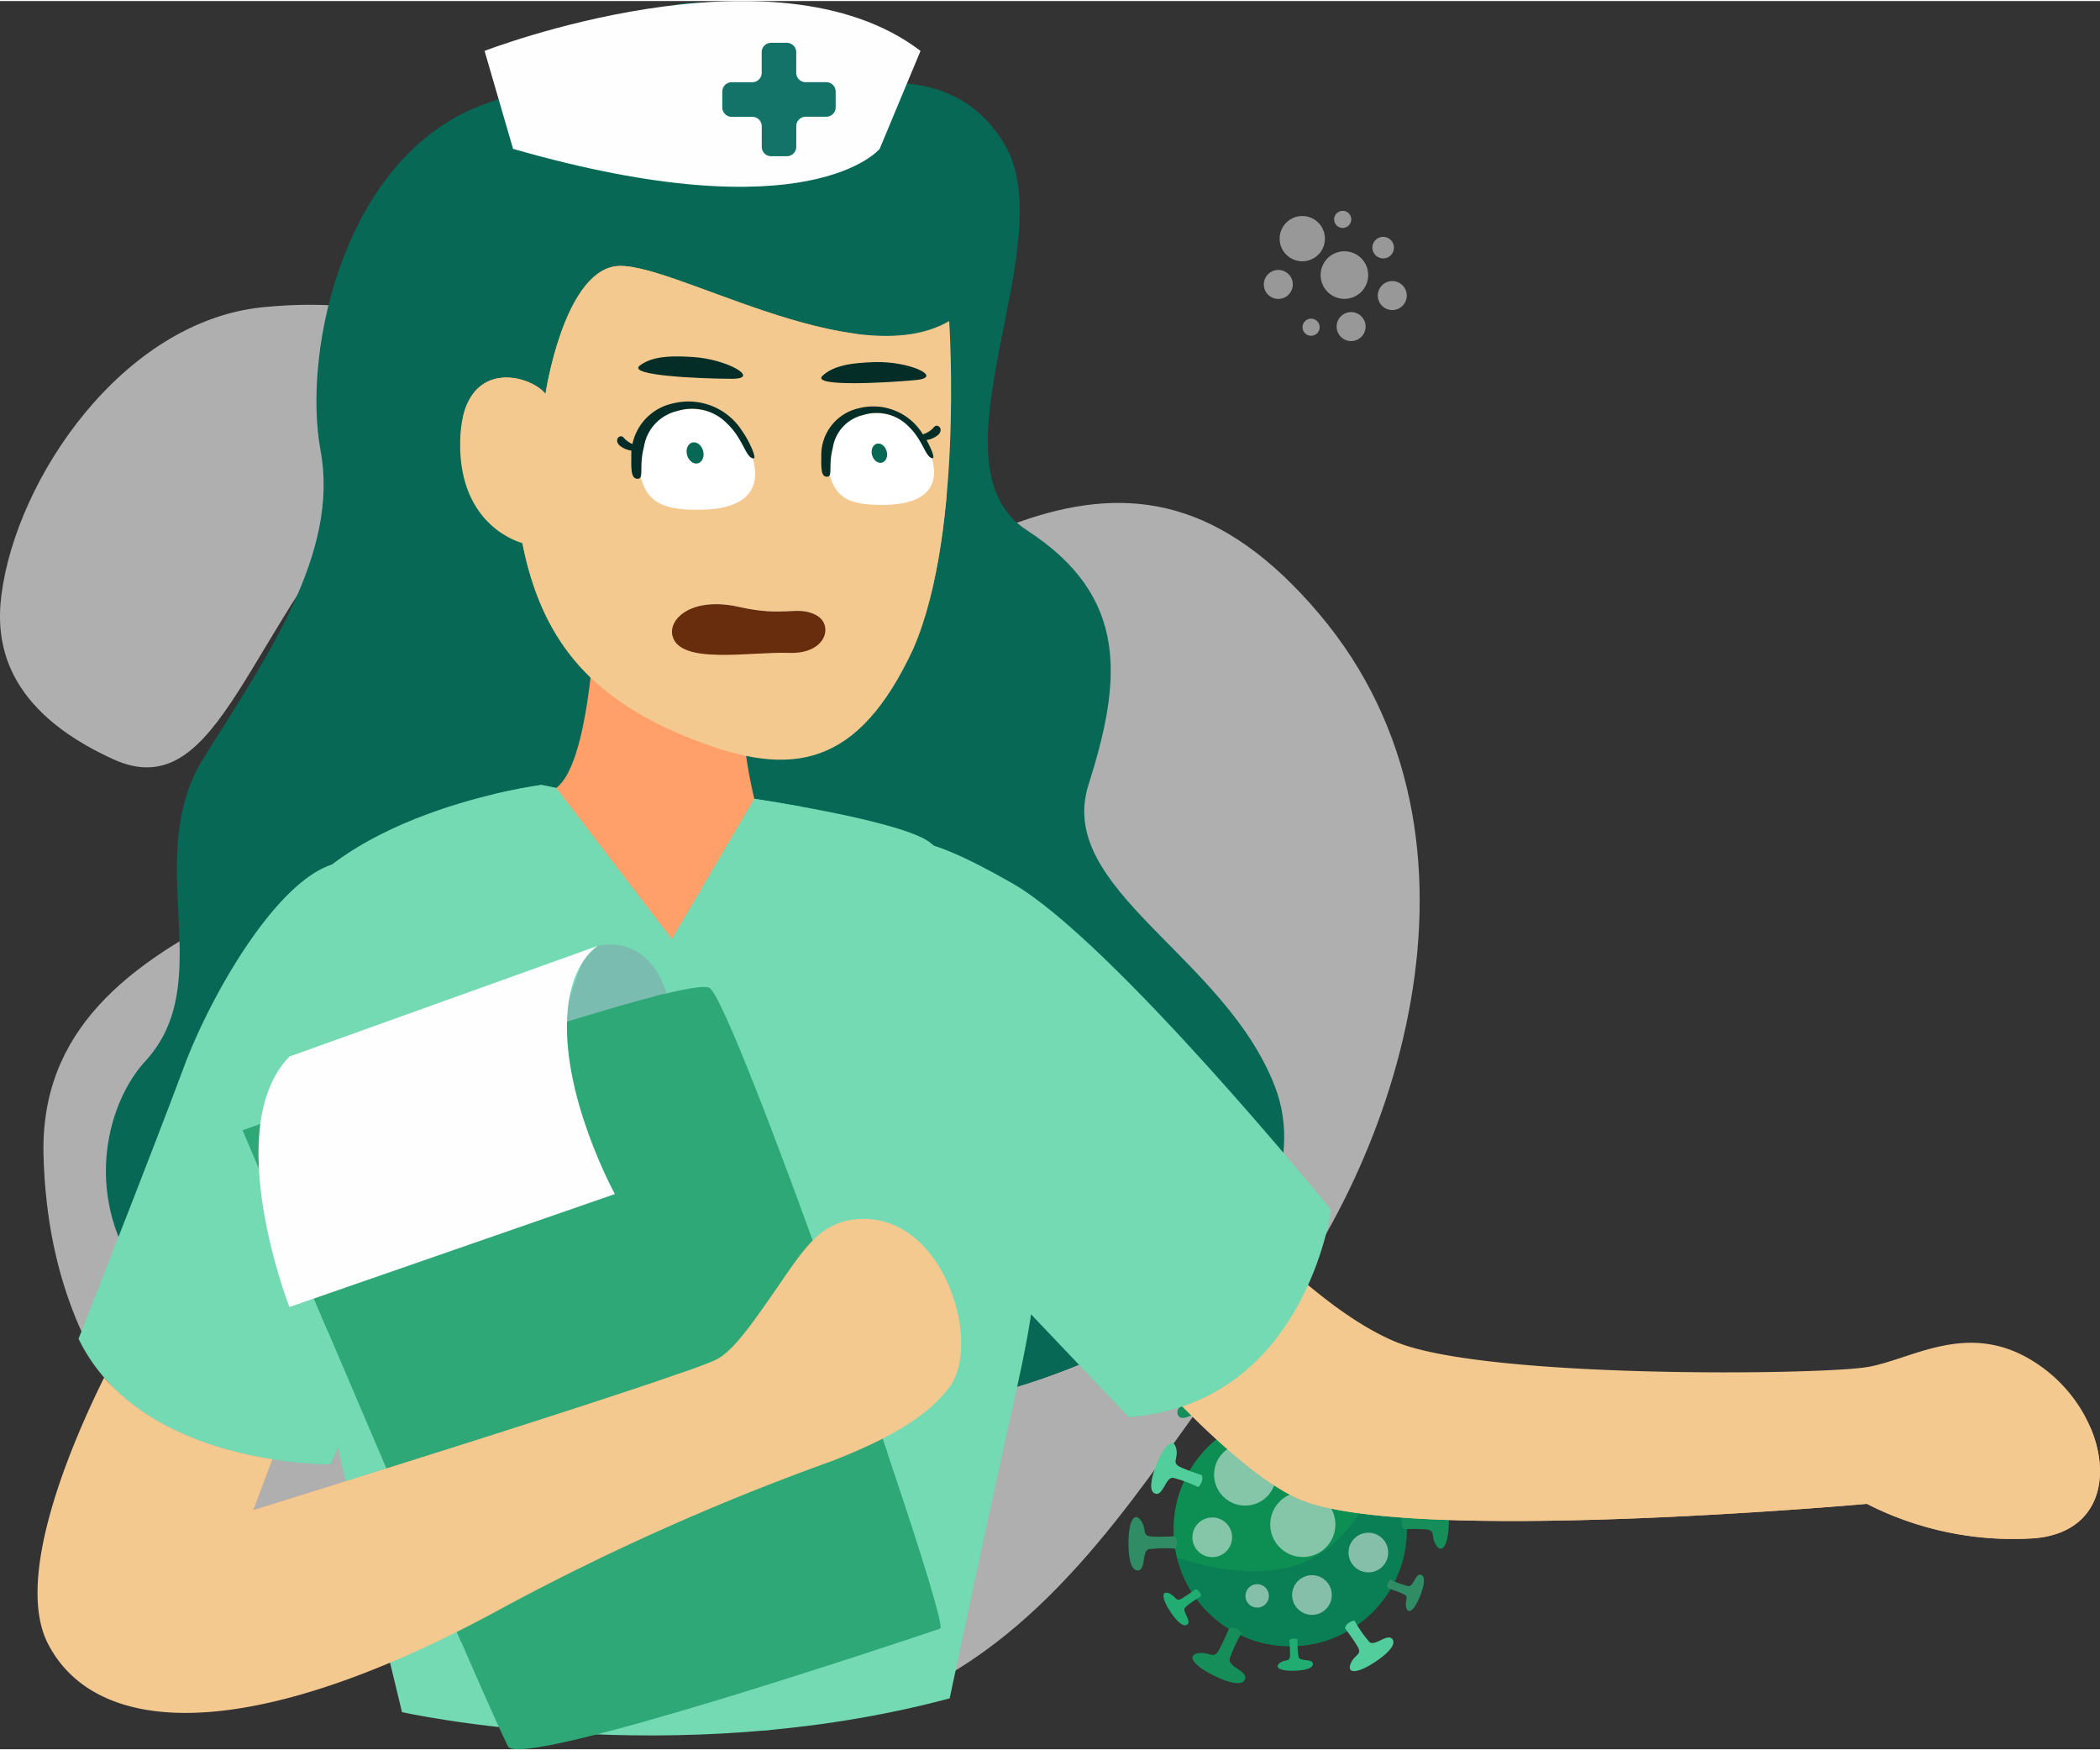 <svg height="150" viewBox="0 0 176.864 147.212" width="180" xmlns="http://www.w3.org/2000/svg">
    <rect x="0" y="0" width="176.864" height="147.212" fill="#333333" stroke="none"/>
    <defs>
        <clipPath id="clip-path">
            <circle cx="9.825" cy="9.825" data-name="Ellipse 2" fill="#0d8e53" id="Ellipse_2"
                r="9.825" />
        </clipPath>
        <clipPath id="clip-path-2">
            <path
                d="M1786.523,507.3s10.566-4.258,15.49,4.125-6.787,26.88,1.863,32.469,7.984,12.642,5.19,21.425,11.444,14.372,15.7,25.417-8.118,30.074-55.89,29.143-45.511-24.485-39.256-31.272-.4-17.017,4.924-25.542,11.444-17.242,9.847-25.858,2.108-25.119,13.951-29.245S1775.161,491.464,1786.523,507.3Z"
                data-name="Path 56" fill="#076855" id="Path_56"
                transform="translate(-1726.31 -499.461)" />
        </clipPath>
        <clipPath id="clip-path-3">
            <path
                d="M2687.507,1635.127s9.129,11.037,16.737,14.143,35.774,2.774,39.708,2.095,8.9-4.292,14.817.12,7,13.672-.817,14.306a27.09,27.09,0,0,1-14.081-2.9s-38.671,3.487-47.757-.376c-6.706-2.851-17.854-16.72-17.854-16.72Z"
                data-name="Path 59" fill="#f4c990" id="Path_59"
                transform="translate(-2678.258 -1635.127)" />
        </clipPath>
        <clipPath id="clip-path-4">
            <path
                d="M2453.112,1312.634c3.5-1.419,4.777-2.307,13.186,2.484s26.862,27.5,26.862,27.5-2.129,16.306-17.033,17.468l-13.839-14.566Z"
                data-name="Path 62" fill="#74dab3" id="Path_62"
                transform="translate(-2453.112 -1311.507)" />
        </clipPath>
        <clipPath id="clip-path-5">
            <path
                d="M1905.454,1258.3l-2.273-.467s-18.31,2.329-22.745,12.975c-3.122,7.493,6.972,48.643,6.972,48.643s1.9,7.567,4.028,16.456c0,0,22.7,5.115,46.128-1.16,0,0,3.2-15.158,5.681-26.241s2.306-16.406-.887-26.875-3.762-17.388-6.76-19.162-14.483-3.468-14.483-3.468Z"
                data-name="Path 67" fill="#74dab3" id="Path_67"
                transform="translate(-1879.836 -1257.831)" />
        </clipPath>
        <clipPath id="clip-path-6">
            <path
                d="M1732.348,1347.009c-.552-8.483-5.648-13.562-9.187-14.377-5.154-1.186-11.934,10.245-14.531,17.222s-8.855,22.838-8.855,22.838a14.819,14.819,0,0,0,2.153,3.261c3.879,4.472,9.924,6.211,14.162,6.887a33.561,33.561,0,0,0,4.583.426c.2,0,.311,0,.311,0a204.909,204.909,0,0,0,10.171-26.664A27.449,27.449,0,0,0,1732.348,1347.009Z"
                data-name="Path 70" fill="#74dab3" id="Path_70"
                transform="translate(-1699.775 -1332.546)" />
        </clipPath>
        <clipPath id="clip-path-7">
            <path
                d="M2110.927,759.4s1.3,18.936-3.434,28.458-10.446,9.958-18.814,6.5c-8.038-3.324-12.091-8.162-13.7-16.267,0,0-5.364-1.287-5.239-8.539s5.944-5.633,7.187-4.017c0,0,1.5-10.061,5.854-10.744S2102.909,764.065,2110.927,759.4Z"
                data-name="Path 74" fill="#f4c990" id="Path_74"
                transform="translate(-2069.739 -754.76)" />
        </clipPath>
        <clipPath id="clip-path-8">
            <path
                d="M2252.088,897.853a5.326,5.326,0,0,0-5.608-4.3,4.372,4.372,0,0,0-4.006,5.142c.5,2.571,1.714,3.409,5.365,3.316S2252.721,900.275,2252.088,897.853Z"
                data-name="Path 78" fill="#fff" id="Path_78"
                transform="translate(-2242.397 -893.546)" />
        </clipPath>
        <clipPath id="clip-path-9">
            <path
                d="M2434.83,901.513a4.849,4.849,0,0,0-5.105-3.918,3.981,3.981,0,0,0-3.647,4.682c.458,2.341,1.56,3.1,4.885,3.019S2435.406,903.718,2434.83,901.513Z"
                data-name="Path 81" fill="#fff" id="Path_81"
                transform="translate(-2426.007 -897.592)" />
        </clipPath>
        <clipPath id="clip-path-10">
            <path
                d="M2275.156,1085.237c-.32-1.436,1.713-3.282,5.6-2.4s4.836-.118,6.433.651,1.011,3.343-2.218,3.223S2275.719,1087.764,2275.156,1085.237Z"
                data-name="Path 88" fill="#682d0c" id="Path_88"
                transform="translate(-2275.123 -1082.61)" />
        </clipPath>
        <clipPath id="clip-path-11">
            <path
                d="M1917.54,1507.681c-2.675.892-35.4,11.91-36.395,9.914-.543-1.086-1.787-3.869-3.424-7.615-1.739-3.979-3.923-9.045-6.182-14.317l-.729-1.7c-5.886-13.748-12.021-28.256-12.021-28.256s12.712-4.5,23.7-8c7.821-2.494,14.766-4.484,15.625-3.985.994.577,5.761,13.014,10.328,25.8,1.745,4.883,3.461,9.818,4.924,14.163C1916.036,1501.609,1917.875,1507.57,1917.54,1507.681Z"
                data-name="Path 93" fill="#2da876" id="Path_93"
                transform="translate(-1858.789 -1453.643)" />
        </clipPath>
        <clipPath id="clip-path-12">
            <path
                d="M1736.837,1692.619c-1.521,2.055-4.178,4.035-9.918,6.26a204.039,204.039,0,0,0-27.427,12.2q-4.345,2.385-8.214,4.1c-16.847,7.481-26.914,5.792-30.376-.9-2.844-5.5,1.809-16.536,4.72-22.429,3.879,4.472,9.924,6.211,14.162,6.887l-1.608,4.283s2.807-.87,6.92-2.157c10.579-3.312,29.8-9.388,32.1-10.538,1.375-.688,3-3.006,4.8-5.6,2.386-3.431,3.774-5.9,6.913-6.2C1736.309,1677.809,1739.591,1688.9,1736.837,1692.619Z"
                data-name="Path 97" fill="#f4c990" id="Path_97"
                transform="translate(-1660.015 -1678.486)" />
        </clipPath>
    </defs>
    <g data-name="Group 570" id="Group_570" transform="translate(45.984 2906.936)">
        <g data-name="Group 6" id="Group_6" opacity="0.61" transform="translate(-45.984 -2881.36)">
            <path
                d="M1623.743,816.8c1.261-9.867,10.239-23.015,21.942-24.235s22.326,2.6,10.507,14.578-13.883,27.653-23.048,23.469S1623.241,820.732,1623.743,816.8Z"
                data-name="Path 3" fill="#fefefe" id="Path_3"
                transform="translate(-1623.625 -792.349)" />
        </g>
        <g data-name="Group 7" id="Group_7" opacity="0.61" transform="translate(-42.326 -2864.675)">
            <path
                d="M1693.577,1077.141c-13.7-8.187-27.252-16.828-27.835-37.714s28.728-23.078,52.644-36.9,38.552-27.893,54.762-8.778,6.354,47.46-5.751,61.322S1741.157,1105.579,1693.577,1077.141Z"
                data-name="Path 4" fill="#fefefe" id="Path_4"
                transform="translate(-1665.734 -984.439)" />
        </g>
        <g data-name="Group 26" id="Group_26" transform="translate(49.058 -2790.764)">
            <g data-name="Group 24" id="Group_24">
                <g data-name="Group 11" id="Group_11" transform="translate(3.795 2.722)">
                    <circle cx="9.825" cy="9.825" data-name="Ellipse 1" fill="#0d8e53"
                        id="Ellipse_1" r="9.825" />
                    <g clip-path="url(#clip-path)" data-name="Group 10" id="Group_10">
                        <g data-name="Group 9" id="Group_9" opacity="0.44"
                            transform="translate(-1.881 2.242)">
                            <path
                                d="M2740.8,1901.95s7.5,3.229,12.584.467,6.586-9.978,6.586-9.978l3.463,7.841-4.623,9.569s-7.315,3.118-7.905,3.4-11.14-4.4-11.14-4.4Z"
                                data-name="Path 5" fill="#076855" id="Path_5"
                                transform="translate(-2739.767 -1892.438)" />
                        </g>
                    </g>
                </g>
                <g data-name="Group 12" id="Group_12" transform="translate(4.116)">
                    <path
                        d="M2768.822,1840.187a12.454,12.454,0,0,0-1.377-2.116c-.517-.494-1.769.81-2.231.2s.8-1.645,2.188-2.417,2.321-.762,1.928.161-1.206.8-.723,1.666,1.146,1.787,1.146,1.787S2769.682,1840.034,2768.822,1840.187Z"
                        data-name="Path 6" fill="#168e5a" id="Path_6"
                        transform="translate(-2765.116 -1835.296)" />
                </g>
                <g data-name="Group 13" id="Group_13" transform="translate(11.454 0.271)">
                    <path
                        d="M2850.946,1841.265a7.961,7.961,0,0,0-.064-1.61c-.122-.44-1.235-.134-1.289-.62s.977-.64,1.989-.611,1.522.34,1.005.718-.922.044-.941.677.045,1.355.045,1.355S2851.468,1841.462,2850.946,1841.265Z"
                        data-name="Path 7" fill="#52ce9c" id="Path_7"
                        transform="translate(-2849.591 -1838.42)" />
                </g>
                <g data-name="Group 14" id="Group_14" transform="translate(17.319 0.058)">
                    <path
                        d="M2917.441,1839.784a10.738,10.738,0,0,0,.881-1.991c.114-.606-1.417-.9-1.193-1.52s1.567-.194,2.777.445,1.643,1.32.791,1.47-1.145-.5-1.545.261a18.273,18.273,0,0,0-.752,1.669S2917.957,1840.334,2917.441,1839.784Z"
                        data-name="Path 8" fill="#2f8c64" id="Path_8"
                        transform="translate(-2917.107 -1835.97)" />
                </g>
                <g data-name="Group 15" id="Group_15" transform="translate(20.959 4.896)">
                    <path
                        d="M2959.02,1894.075a7.991,7.991,0,0,0,1.331-.925c.307-.341-.554-1.119-.17-1.428s1.071.482,1.593,1.357.534,1.474-.066,1.24-.536-.758-1.083-.431a13.6,13.6,0,0,0-1.124.77S2959.135,1894.624,2959.02,1894.075Z"
                        data-name="Path 9" fill="#21ad71" id="Path_9"
                        transform="translate(-2959.02 -1891.654)" />
                </g>
                <g data-name="Group 16" id="Group_16" transform="translate(23.002 9.772)">
                    <path
                        d="M2982.652,1949.5a10.87,10.87,0,0,0,2.2.014c.608-.139.26-1.677.927-1.72s.813,1.374.709,2.754-.56,2.056-1.043,1.327,0-1.262-.866-1.326-1.852-.023-1.852-.023S2982.351,1950.2,2982.652,1949.5Z"
                        data-name="Path 10" fill="#168e5a" id="Path_10"
                        transform="translate(-2982.536 -1947.795)" />
                </g>
                <g data-name="Group 17" id="Group_17" transform="translate(21.801 16.336)">
                    <path
                        d="M2968.947,2023.772a7.967,7.967,0,0,0,1.519.555c.455.054.6-1.094,1.067-.959s.221,1.151-.192,2.079-.9,1.282-1.05.659.311-.873-.27-1.132a13.594,13.594,0,0,0-1.274-.475S2968.565,2024.181,2968.947,2023.772Z"
                        data-name="Path 11" fill="#2f8c64" id="Path_11"
                        transform="translate(-2968.703 -2023.357)" />
                </g>
                <g data-name="Group 18" id="Group_18" transform="translate(18.238 20.203)">
                    <path
                        d="M2928.484,2067.872a10.842,10.842,0,0,0,1.258,1.8c.463.415,1.514-.755,1.934-.238s-.649,1.453-1.831,2.165-2,.729-1.681-.084,1.024-.729.58-1.469-1.048-1.52-1.048-1.52S2927.74,2068.03,2928.484,2067.872Z"
                        data-name="Path 12" fill="#52ce9c" id="Path_12"
                        transform="translate(-2927.695 -2067.872)" />
                </g>
                <g data-name="Group 19" id="Group_19" transform="translate(12.561 21.716)">
                    <path
                        d="M2864.018,2085.343a7.366,7.366,0,0,0,.085,1.5c.12.407,1.149.105,1.207.556s-.9.61-1.839.6-1.419-.293-.945-.652.856-.055.864-.644a12.59,12.59,0,0,0-.063-1.258S2863.53,2085.168,2864.018,2085.343Z"
                        data-name="Path 13" fill="#21ad71" id="Path_13"
                        transform="translate(-2862.341 -2085.284)" />
                </g>
                <g data-name="Group 20" id="Group_20" transform="translate(5.387 20.803)">
                    <path
                        d="M2783.893,2075.215a11.948,11.948,0,0,0-1.017,2.2c-.138.671,1.558,1.024,1.3,1.71s-1.744.187-3.077-.546-1.8-1.5-.851-1.648,1.262.573,1.721-.261.867-1.841.867-1.841S2783.33,2074.594,2783.893,2075.215Z"
                        data-name="Path 14" fill="#168e5a" id="Path_14"
                        transform="translate(-2779.746 -2074.783)" />
                </g>
                <g data-name="Group 21" id="Group_21" transform="translate(2.949 17.563)">
                    <path
                        d="M2754.864,2038.072a8.08,8.08,0,0,0-1.344.936c-.31.345.561,1.131.174,1.443s-1.083-.486-1.612-1.37-.541-1.49.065-1.254.542.766,1.095.435,1.135-.78,1.135-.78S2754.747,2037.517,2754.864,2038.072Z"
                        data-name="Path 15" fill="#21ad71" id="Path_15"
                        transform="translate(-2751.689 -2037.483)" />
                </g>
                <g data-name="Group 22" id="Group_22" transform="translate(0 11.493)">
                    <path
                        d="M2721.711,1970.264a11.135,11.135,0,0,0-2.258.04c-.62.157-.226,1.725-.909,1.786s-.867-1.388-.794-2.806.524-2.121,1.038-1.385.033,1.293.92,1.339,1.9-.021,1.9-.021S2722,1969.538,2721.711,1970.264Z"
                        data-name="Path 16" fill="#2f8c64" id="Path_16"
                        transform="translate(-2717.736 -1967.603)" />
                </g>
                <g data-name="Group 23" id="Group_23" transform="translate(1.914 5.263)">
                    <path
                        d="M2743.734,1899.592a11.139,11.139,0,0,0-2.118-.782c-.634-.078-.836,1.526-1.495,1.334s-.3-1.608.278-2.9,1.259-1.786,1.47-.914-.438,1.217.371,1.582,1.777.669,1.777.669S2744.271,1899.022,2743.734,1899.592Z"
                        data-name="Path 17" fill="#52ce9c" id="Path_17"
                        transform="translate(-2739.767 -1895.888)" />
                </g>
            </g>
        </g>
        <g data-name="Group 35" id="Group_35" transform="translate(54.442 -2786.064)">
            <g data-name="Group 27" id="Group_27" opacity="0.5" transform="translate(0 6.821)">
                <circle cx="1.671" cy="1.671" data-name="Ellipse 3" fill="#fffefd" id="Ellipse_3"
                    r="1.671" />
            </g>
            <g data-name="Group 28" id="Group_28" opacity="0.5" transform="translate(8.399 11.683)">
                <circle cx="1.671" cy="1.671" data-name="Ellipse 4" fill="#fffefd" id="Ellipse_4"
                    r="1.671" />
            </g>
            <g data-name="Group 29" id="Group_29" opacity="0.5" transform="translate(8.11)">
                <circle cx="0.989" cy="0.989" data-name="Ellipse 5" fill="#fffefd" id="Ellipse_5"
                    r="0.989" />
            </g>
            <g data-name="Group 30" id="Group_30" opacity="0.5" transform="translate(4.465 12.438)">
                <circle cx="0.989" cy="0.989" data-name="Ellipse 6" fill="#fffefd" id="Ellipse_6"
                    r="0.989" />
            </g>
            <g data-name="Group 31" id="Group_31" opacity="0.5" transform="translate(13.148 8.105)">
                <circle cx="1.671" cy="1.671" data-name="Ellipse 7" fill="#fffefd" id="Ellipse_7"
                    r="1.671" />
            </g>
            <g data-name="Group 32" id="Group_32" opacity="0.5" transform="translate(6.554 4.667)">
                <circle cx="2.744" cy="2.744" data-name="Ellipse 8" fill="#fffefd" id="Ellipse_8"
                    r="2.744" />
            </g>
            <g data-name="Group 33" id="Group_33" opacity="0.5" transform="translate(1.825 0.598)">
                <circle cx="2.613" cy="2.613" data-name="Ellipse 9" fill="#fffefd" id="Ellipse_9"
                    r="2.613" />
            </g>
            <g data-name="Group 34" id="Group_34" opacity="0.5" transform="translate(12.523 3.002)">
                <circle cx="1.245" cy="1.245" data-name="Ellipse 10" fill="#fffefd" id="Ellipse_10"
                    r="1.245" />
            </g>
        </g>
        <g data-name="Group 63" id="Group_63" transform="translate(60.457 -2889.271)">
            <g data-name="Group 55" id="Group_55" opacity="0.5" transform="translate(0 4.979)">
                <circle cx="1.22" cy="1.22" data-name="Ellipse 13" fill="#fffefd" id="Ellipse_13"
                    r="1.22" />
            </g>
            <g data-name="Group 56" id="Group_56" opacity="0.5" transform="translate(6.131 8.528)">
                <circle cx="1.22" cy="1.22" data-name="Ellipse 14" fill="#fffefd" id="Ellipse_14"
                    r="1.22" />
            </g>
            <g data-name="Group 57" id="Group_57" opacity="0.5" transform="translate(5.92)">
                <circle cx="0.722" cy="0.722" data-name="Ellipse 15" fill="#fffefd" id="Ellipse_15"
                    r="0.722" />
            </g>
            <g data-name="Group 58" id="Group_58" opacity="0.5" transform="translate(3.259 9.079)">
                <circle cx="0.722" cy="0.722" data-name="Ellipse 16" fill="#fffefd" id="Ellipse_16"
                    r="0.722" />
            </g>
            <g data-name="Group 59" id="Group_59" opacity="0.5" transform="translate(9.598 5.916)">
                <circle cx="1.22" cy="1.22" data-name="Ellipse 17" fill="#fffefd" id="Ellipse_17"
                    r="1.22" />
            </g>
            <g data-name="Group 60" id="Group_60" opacity="0.5" transform="translate(4.784 3.407)">
                <circle cx="2.003" cy="2.003" data-name="Ellipse 18" fill="#fffefd" id="Ellipse_18"
                    r="2.003" />
            </g>
            <g data-name="Group 61" id="Group_61" opacity="0.5" transform="translate(1.332 0.437)">
                <circle cx="1.907" cy="1.907" data-name="Ellipse 19" fill="#fffefd" id="Ellipse_19"
                    r="1.907" />
            </g>
            <g data-name="Group 62" id="Group_62" opacity="0.5" transform="translate(9.141 2.191)">
                <circle cx="0.909" cy="0.909" data-name="Ellipse 20" fill="#fffefd" id="Ellipse_20"
                    r="0.909" />
            </g>
        </g>
        <g data-name="Group 78" id="Group_78" transform="translate(-37.064 -2906.802)">
            <g clip-path="url(#clip-path-2)" data-name="Group 77" id="Group_77">
                <g data-name="Group 76" id="Group_76" transform="translate(16.793 18.754)">
                    <path
                        d="M1923.039,821.112a29.989,29.989,0,0,1-.229-27.346c7.274-14.943,5.615-18.979,6-28.405s5.647-10.047,4.347-17.854-3.917-15.53.386-19.231,5.19-8.935,8.738-11.907,27.6,3.593,30.858-.177,1.967,6.21,2.188,9.847-2.75,15.707.976,22.891-.976,16.854,1.153,21.378,20.5,54.06,8.605,60.94-63.024-10.134-63.024-10.134"
                        data-name="Path 55" fill="#035142" id="Path_55"
                        transform="translate(-1919.635 -715.354)" />
                </g>
            </g>
            <path
                d="M1786.523,507.3s10.566-4.258,15.49,4.125-6.787,26.88,1.863,32.469,7.984,12.642,5.19,21.425,11.444,14.372,15.7,25.417-8.118,30.074-55.89,29.143-45.511-24.485-39.256-31.272-.4-17.017,4.924-25.542,11.444-17.242,9.847-25.858,2.108-25.119,13.951-29.245S1775.161,491.464,1786.523,507.3Z"
                data-name="Path 54" fill="#076855" id="Path_54"
                transform="translate(-1726.31 -499.461)" />
        </g>
        <g data-name="Group 81" id="Group_81" transform="translate(45.628 -2808.152)">
            <g clip-path="url(#clip-path-3)" data-name="Group 80" id="Group_80">
                <g data-name="Group 79" id="Group_79" transform="translate(4.876 14.001)">
                    <path
                        d="M2743.974,1796.308s-2.04,5.259,3.992,8.44,47.162,5.327,47.162,5.327,20.97-.194,17.156-6.4l4.7-.089,4.524,10.557-20.937,2.573-5.234-4.169-42.317,4.169s-14.9-7.009-14.9-7.363-3.726-8.073-3.726-8.073Z"
                        data-name="Path 58" fill="#f4b07d" id="Path_58"
                        transform="translate(-2734.393 -1796.308)" />
                </g>
            </g>
            <path
                d="M2687.507,1635.127s9.129,11.037,16.737,14.143,35.774,2.774,39.708,2.095,8.9-4.292,14.817.12,7,13.672-.817,14.306a27.09,27.09,0,0,1-14.081-2.9s-38.671,3.487-47.757-.376c-6.706-2.851-17.854-16.72-17.854-16.72Z"
                data-name="Path 57" fill="#f4c990" id="Path_57"
                transform="translate(-2678.258 -1635.127)" />
        </g>
        <g data-name="Group 84" id="Group_84" transform="translate(26.071 -2836.263)">
            <g clip-path="url(#clip-path-4)" data-name="Group 83" id="Group_83">
                <g data-name="Group 82" id="Group_82" opacity="0.38"
                    transform="translate(0.333 -2.18)">
                    <path
                        d="M2468.923,1286.412c.446-.044,8.849,11.329,10.313,26.557s17.166,19.192,17.166,19.192-13.417,7.2-13.74,7.072-11.177-4.046-11.128-4.413-14.588-21.8-14.588-22,1.719-23.146,1.719-23.146,3.6-2.333,3.8-2.333S2468.923,1286.412,2468.923,1286.412Z"
                        data-name="Path 61" fill="#2baa73" id="Path_61"
                        transform="translate(-2456.947 -1286.412)" />
                </g>
            </g>
            <path
                d="M2453.112,1312.634c3.5-1.419,4.777-2.307,13.186,2.484s26.862,27.5,26.862,27.5-2.129,16.306-17.033,17.468l-13.839-14.566Z"
                data-name="Path 60" fill="#74dab3" id="Path_60"
                transform="translate(-2453.112 -1311.507)" />
        </g>
        <g data-name="Group 90" id="Group_90" transform="translate(-23.728 -2840.926)">
            <g clip-path="url(#clip-path-5)" data-name="Group 89" id="Group_89">
                <g data-name="Group 85" id="Group_85" transform="translate(19.185 -2.122)">
                    <path
                        d="M2100.691,1235.53l1.6,9.782,3.418-.932a36.639,36.639,0,0,1-.505,3.741c3.035,2.812,13,5.885,13.041,5.737.051-.2-2.4-5.353-2.4-5.353l-2.644-10.646s-6.031-4.374-6.076-4.449S2100.691,1235.53,2100.691,1235.53Z"
                        data-name="Path 64" fill="#52ce9c" id="Path_64"
                        transform="translate(-2100.691 -1233.408)" />
                </g>
                <g data-name="Group 86" id="Group_86" transform="translate(34.337 -0.398)">
                    <path
                        d="M2275.123,1264.355v2.262l2.4,5.352,6.535-6.742-.828-4.495,2.516.383.242-6.475-3.922-1.4Z"
                        data-name="Path 65" fill="#52ce9c" id="Path_65"
                        transform="translate(-2275.123 -1253.244)" />
                </g>
                <g data-name="Group 88" id="Group_88" transform="translate(33.956 8.315)">
                    <g data-name="Group 87" id="Group_87">
                        <path
                            d="M2278.777,1428.149a.49.49,0,0,1-.053,0,.434.434,0,0,1-.379-.484c2.742-22.487.535-40.122-1.8-50.956-2.526-11.721-5.729-18.2-5.762-18.261a.435.435,0,0,1-.042-.252l.566-4.258a.434.434,0,1,1,.861.115l-.549,4.129a88.226,88.226,0,0,1,5.774,18.344,140.363,140.363,0,0,1,2.872,21.9,168.145,168.145,0,0,1-1.06,29.344A.435.435,0,0,1,2278.777,1428.149Z"
                            data-name="Path 66" fill="#52ce9c" id="Path_66"
                            transform="translate(-2270.739 -1353.558)" />
                    </g>
                </g>
            </g>
            <path
                d="M1905.454,1258.3l-2.273-.467s-18.31,2.329-22.745,12.975c-3.122,7.493,6.972,48.643,6.972,48.643s1.9,7.567,4.028,16.456c0,0,22.7,5.115,46.128-1.16,0,0,3.2-15.158,5.681-26.241s2.306-16.406-.887-26.875-3.762-17.388-6.76-19.162-14.483-3.468-14.483-3.468Z"
                data-name="Path 63" fill="#74dab3" id="Path_63"
                transform="translate(-1879.836 -1257.831)" />
        </g>
        <g data-name="Group 93" id="Group_93" transform="translate(-39.369 -2834.435)">
            <g clip-path="url(#clip-path-6)" data-name="Group 92" id="Group_92">
                <g data-name="Group 91" id="Group_91" opacity="0.38"
                    transform="translate(4.29 4.223)">
                    <path
                        d="M1774.361,1381.159a36.029,36.029,0,0,1-.621,17.832c-2.839,9.581-15.806,28.566-24.581,27.945l4.709,5.146,14.549,2.218,11.8-7.815s1.952-17.5,2.129-18.37,2.034-14.4,2.034-14.4Z"
                        data-name="Path 69" fill="#38ad7d" id="Path_69"
                        transform="translate(-1749.159 -1381.159)" />
                </g>
            </g>
            <path
                d="M1732.348,1347.009c-.552-8.483-5.648-13.562-9.187-14.377-5.154-1.186-11.934,10.245-14.531,17.222s-8.855,22.838-8.855,22.838a14.819,14.819,0,0,0,2.153,3.261c3.879,4.472,9.924,6.211,14.162,6.887a33.561,33.561,0,0,0,4.583.426c.2,0,.311,0,.311,0a204.909,204.909,0,0,0,10.171-26.664A27.449,27.449,0,0,0,1732.348,1347.009Z"
                data-name="Path 68" fill="#74dab3" id="Path_68"
                transform="translate(-1699.775 -1332.546)" />
        </g>
        <g data-name="Group 94" id="Group_94" transform="translate(0.866 -2853.722)">
            <path
                d="M2166.157,1110.521s-.471,11.045-3.2,13.053l9.743,12.719,6.941-11.807s-1.778-6.97-.48-10.212Z"
                data-name="Path 71" fill="#ff9f69" id="Path_71"
                transform="translate(-2162.961 -1110.521)" />
        </g>
        <g data-name="Group 100" id="Group_100" transform="translate(-7.231 -2884.626)">
            <g clip-path="url(#clip-path-7)" data-name="Group 99" id="Group_99">
                <g data-name="Group 95" id="Group_95" transform="translate(3.863 20.117)">
                    <circle cx="7.272" cy="7.272" data-name="Ellipse 23" fill="#fca95e"
                        id="Ellipse_23" r="7.272" />
                </g>
                <g data-name="Group 96" id="Group_96" transform="translate(34.824 19.275)">
                    <circle cx="7.272" cy="7.272" data-name="Ellipse 24" fill="#fca95e"
                        id="Ellipse_24" r="7.272" />
                </g>
                <g data-name="Group 97" id="Group_97" transform="translate(27.911 15.923)">
                    <ellipse cx="0.508" cy="4.581" data-name="Ellipse 25" fill="#ed9569"
                        id="Ellipse_25" rx="0.508" ry="4.581"
                        transform="matrix(0.986, -0.168, 0.168, 0.986, 0, 0.17)" />
                </g>
                <g data-name="Group 98" id="Group_98" transform="translate(-1.303 -1.743)">
                    <path
                        d="M2055.4,750.5c.333-.308,1.265-3.279,4.392-1.66s4.681,1.891,5.368-2.537,2.117-9.019,5.694-8.021,20.809,8.25,27.33.067l-.4-3.66-33.185.354-9.864,12.221Z"
                        data-name="Path 73" fill="#ffaf73" id="Path_73"
                        transform="translate(-2054.734 -734.691)" />
                </g>
            </g>
            <path
                d="M2110.927,759.4s1.3,18.936-3.434,28.458-10.446,9.958-18.814,6.5c-8.038-3.324-12.091-8.162-13.7-16.267,0,0-5.364-1.287-5.239-8.539s5.944-5.633,7.187-4.017c0,0,1.5-10.061,5.854-10.744S2102.909,764.065,2110.927,759.4Z"
                data-name="Path 72" fill="#f4c990" id="Path_72"
                transform="translate(-2069.739 -754.76)" />
        </g>
        <g data-name="Group 101" id="Group_101" transform="translate(7.767 -2877.01)">
            <path
                d="M2247,842.479c2.889.176,5.758,1.836,3.3,1.834s-8.891-.251-7.776-1.109S2245.39,842.381,2247,842.479Z"
                data-name="Path 75" fill="#032d26" id="Path_75"
                transform="translate(-2242.397 -842.43)" />
        </g>
        <g data-name="Group 102" id="Group_102" transform="translate(23.181 -2876.536)">
            <path
                d="M2424.335,847.888c2.893-.1,5.906,1.281,3.464,1.512s-8.875.594-7.846-.365S2422.727,847.944,2424.335,847.888Z"
                data-name="Path 76" fill="#032d26" id="Path_76"
                transform="translate(-2419.842 -847.883)" />
        </g>
        <g data-name="Group 108" id="Group_108" transform="translate(7.179 -2873.188)">
            <g data-name="Group 105" id="Group_105" transform="translate(0.588 0.618)">
                <g clip-path="url(#clip-path-8)" data-name="Group 104" id="Group_104">
                    <g data-name="Group 103" id="Group_103" transform="translate(0.18 0.669)">
                        <ellipse cx="2.757" cy="3.215" data-name="Ellipse 26" fill="#0b473c"
                            id="Ellipse_26" rx="2.757" ry="3.215"
                            transform="translate(0 0.761) rotate(-7.93)" />
                    </g>
                </g>
                <path
                    d="M2252.088,897.853a5.326,5.326,0,0,0-5.608-4.3,4.372,4.372,0,0,0-4.006,5.142c.5,2.571,1.714,3.409,5.365,3.316S2252.721,900.275,2252.088,897.853Z"
                    data-name="Path 77" fill="#fff" id="Path_77"
                    transform="translate(-2242.397 -893.546)" />
            </g>
            <g data-name="Group 106" id="Group_106">
                <path
                    d="M2245,888.937a5.359,5.359,0,0,0-5.822-2.375,4.437,4.437,0,0,0-3.54,4.508c-.028,1.3.037,1.863.559,1.844s.074-1.081.5-2.655a3.688,3.688,0,0,1,2.832-3.055,4.11,4.11,0,0,1,4.2,1.087c1.323,1.248,1.552,2.891,2.2,2.911C2246.237,891.212,2245.528,889.664,2245,888.937Z"
                    data-name="Path 79" fill="#032d26" id="Path_79"
                    transform="translate(-2235.63 -886.435)" />
            </g>
            <g data-name="Group 107" id="Group_107" transform="translate(4.457 3.24)">
                <ellipse cx="0.699" cy="0.908" data-name="Ellipse 27" fill="#076855" id="Ellipse_27"
                    rx="0.699" ry="0.908" transform="translate(0 0.382) rotate(-15.846)" />
            </g>
        </g>
        <g data-name="Group 114" id="Group_114" transform="translate(23.181 -2872.781)">
            <g data-name="Group 111" id="Group_111" transform="translate(0.535 0.562)">
                <g clip-path="url(#clip-path-9)" data-name="Group 110" id="Group_110">
                    <g data-name="Group 109" id="Group_109" transform="translate(0.164 0.609)">
                        <ellipse cx="2.51" cy="2.927" data-name="Ellipse 28" fill="#0b473c"
                            id="Ellipse_28" rx="2.51" ry="2.927"
                            transform="translate(0 0.693) rotate(-7.93)" />
                    </g>
                </g>
                <path
                    d="M2434.83,901.513a4.849,4.849,0,0,0-5.105-3.918,3.981,3.981,0,0,0-3.647,4.682c.458,2.341,1.56,3.1,4.885,3.019S2435.406,903.718,2434.83,901.513Z"
                    data-name="Path 80" fill="#fff" id="Path_80"
                    transform="translate(-2426.007 -897.592)" />
            </g>
            <g data-name="Group 112" id="Group_112">
                <path
                    d="M2428.373,893.4a4.879,4.879,0,0,0-5.3-2.162,4.04,4.04,0,0,0-3.223,4.1c-.025,1.187.034,1.7.509,1.679s.068-.984.458-2.417a3.357,3.357,0,0,1,2.578-2.782,3.742,3.742,0,0,1,3.827.99c1.2,1.136,1.414,2.633,2,2.65C2429.5,895.467,2428.856,894.057,2428.373,893.4Z"
                    data-name="Path 82" fill="#032d26" id="Path_82"
                    transform="translate(-2419.844 -891.117)" />
            </g>
            <g data-name="Group 113" id="Group_113" transform="translate(4.058 2.95)">
                <ellipse cx="0.636" cy="0.827" data-name="Ellipse 29" fill="#076855" id="Ellipse_29"
                    rx="0.636" ry="0.827" transform="translate(0 0.347) rotate(-15.846)" />
            </g>
        </g>
        <g data-name="Group 116" id="Group_116" opacity="0.19"
            transform="translate(30.131 -2854.478)">
            <g data-name="Group 115" id="Group_115">
                <path d="M2499.851,1101.823h0Zm0,0h0Zm0,0Z" data-name="Path 83" fill="#ff4851"
                    id="Path_83" transform="translate(-2499.85 -1101.82)" />
            </g>
        </g>
        <g data-name="Group 117" id="Group_117" transform="translate(5.991 -2870.278)">
            <path
                d="M2223.548,920.674a2.028,2.028,0,0,1-1.007-.6c-.287-.414-.89.095-.4.6a2,2,0,0,0,1.328.474Z"
                data-name="Path 84" fill="#032d26" id="Path_84"
                transform="translate(-2221.956 -919.926)" />
        </g>
        <g data-name="Group 118" id="Group_118" transform="translate(31.642 -2871.169)">
            <path
                d="M2517.251,910.419a2.026,2.026,0,0,0,1.007-.6c.287-.414.891.095.4.6a2,2,0,0,1-1.328.474Z"
                data-name="Path 85" fill="#032d26" id="Path_85"
                transform="translate(-2517.251 -909.671)" />
        </g>
        <g data-name="Group 121" id="Group_121" transform="translate(10.61 -2856.147)">
            <g clip-path="url(#clip-path-10)" data-name="Group 120" id="Group_120">
                <g data-name="Group 119" id="Group_119" transform="translate(0.927 -0.855)">
                    <path
                        d="M2285.8,1073.622s1.552,1.673,5.123,1.851,6.128-.421,7.056-1.042l-1.667-1.02-10.092-.643Z"
                        data-name="Path 87" fill="#fff" id="Path_87"
                        transform="translate(-2285.798 -1072.767)" />
                </g>
            </g>
            <path
                d="M2275.156,1085.237c-.32-1.436,1.713-3.282,5.6-2.4s4.836-.118,6.433.651,1.011,3.343-2.218,3.223S2275.719,1087.764,2275.156,1085.237Z"
                data-name="Path 86" fill="#682d0c" id="Path_86"
                transform="translate(-2275.123 -1082.61)" />
        </g>
        <g data-name="Group 128" id="Group_128" transform="translate(-25.556 -2827.488)">
            <g data-name="Group 122" id="Group_122" transform="translate(26.082)">
                <path d="M2161.621,1413.824l1.24-1.176s4.66-1.353,6.079,4.946l-9.892,3.593Z"
                    data-name="Path 89" fill="#7abcaf" id="Path_89"
                    transform="translate(-2159.048 -1412.527)" />
            </g>
            <g data-name="Group 126" id="Group_126" transform="translate(0 3.572)">
                <g clip-path="url(#clip-path-11)" data-name="Group 125" id="Group_125">
                    <g data-name="Group 123" id="Group_123" transform="translate(2.743 0.543)">
                        <path
                            d="M1892.894,1488.9l31.424-11.038s-6.668-7.345-5.339-12.677,4.359-5.291,4.359-5.291l-32.572,10.427S1888.99,1478.468,1892.894,1488.9Z"
                            data-name="Path 91" fill="#178e5b" id="Path_91"
                            transform="translate(-1890.362 -1459.892)" />
                    </g>
                    <g data-name="Group 124" id="Group_124" transform="translate(13.356 31.62)">
                        <path d="M2016.36,1841.76l38.946-17.282-2.661-6.83-40.1,19.783Z"
                            data-name="Path 92" fill="#178e5b" id="Path_92"
                            transform="translate(-2012.545 -1817.647)" />
                    </g>
                </g>
                <path
                    d="M1917.54,1507.681c-2.675.892-35.4,11.91-36.395,9.914-.543-1.086-1.787-3.869-3.424-7.615-1.739-3.979-3.923-9.045-6.182-14.317l-.729-1.7c-5.886-13.748-12.021-28.256-12.021-28.256s12.712-4.5,23.7-8c7.821-2.494,14.766-4.484,15.625-3.985.994.577,5.761,13.014,10.328,25.8,1.745,4.883,3.461,9.818,4.924,14.163C1916.036,1501.609,1917.875,1507.57,1917.54,1507.681Z"
                    data-name="Path 90" fill="#2da876" id="Path_90"
                    transform="translate(-1858.789 -1453.643)" />
            </g>
            <g data-name="Group 127" id="Group_127" transform="translate(1.343 0.122)">
                <path
                    d="M1900.295,1419.323c-.661,7.07,3.975,15.5,3.975,15.5l-27.413,9.515s-5.855-15.037,0-21.092l25.949-9.315S1900.679,1415.212,1900.295,1419.323Z"
                    data-name="Path 94" fill="#fefefe" id="Path_94"
                    transform="translate(-1874.255 -1413.933)" />
            </g>
        </g>
        <g data-name="Group 131" id="Group_131" transform="translate(-42.823 -2804.385)">
            <g clip-path="url(#clip-path-12)" data-name="Group 130" id="Group_130">
                <g data-name="Group 129" id="Group_129" transform="translate(14.346 11.832)">
                    <path
                        d="M1827.411,1820.891c-.066.452-5.057,10.043.067,8.94S1868,1814.69,1868,1814.69l-6.654.266-29.409,10.646.466-4.068Z"
                        data-name="Path 96" fill="#f4b07d" id="Path_96"
                        transform="translate(-1825.169 -1814.69)" />
                </g>
            </g>
            <path
                d="M1736.837,1692.619c-1.521,2.055-4.178,4.035-9.918,6.26a204.039,204.039,0,0,0-27.427,12.2q-4.345,2.385-8.214,4.1c-16.847,7.481-26.914,5.792-30.376-.9-2.844-5.5,1.809-16.536,4.72-22.429,3.879,4.472,9.924,6.211,14.162,6.887l-1.608,4.283s2.807-.87,6.92-2.157c10.579-3.312,29.8-9.388,32.1-10.538,1.375-.688,3-3.006,4.8-5.6,2.386-3.431,3.774-5.9,6.913-6.2C1736.309,1677.809,1739.591,1688.9,1736.837,1692.619Z"
                data-name="Path 95" fill="#f4c990" id="Path_95"
                transform="translate(-1660.015 -1678.486)" />
        </g>
        <g data-name="Group 134" id="Group_134" transform="translate(-5.168 -2906.936)">
            <g data-name="Group 132" id="Group_132">
                <path
                    d="M2095.884,510.374l-2.4-8.25s24.331-9.448,36.717,0l-3.442,8.25S2120.9,517.56,2095.884,510.374Z"
                    data-name="Path 98" fill="#fefefe" id="Path_98"
                    transform="translate(-2093.489 -497.925)" />
            </g>
            <g data-name="Group 133" id="Group_133" transform="translate(20.018 3.519)">
                <path
                    d="M2330.17,545.448v1.741a.792.792,0,0,1-.792.792h-1.324a.792.792,0,0,1-.792-.792v-1.732a.792.792,0,0,0-.792-.792h-1.738a.792.792,0,0,1-.792-.792v-1.331a.792.792,0,0,1,.792-.792h1.733a.792.792,0,0,0,.792-.792v-1.736a.791.791,0,0,1,.791-.792h1.327a.792.792,0,0,1,.792.792v1.731a.791.791,0,0,0,.792.792h1.737a.792.792,0,0,1,.792.792v1.327a.792.792,0,0,1-.792.792h-1.735A.791.791,0,0,0,2330.17,545.448Z"
                    data-name="Path 99" fill="#137368" id="Path_99"
                    transform="translate(-2323.941 -538.432)" />
            </g>
        </g>
    </g>
</svg>
